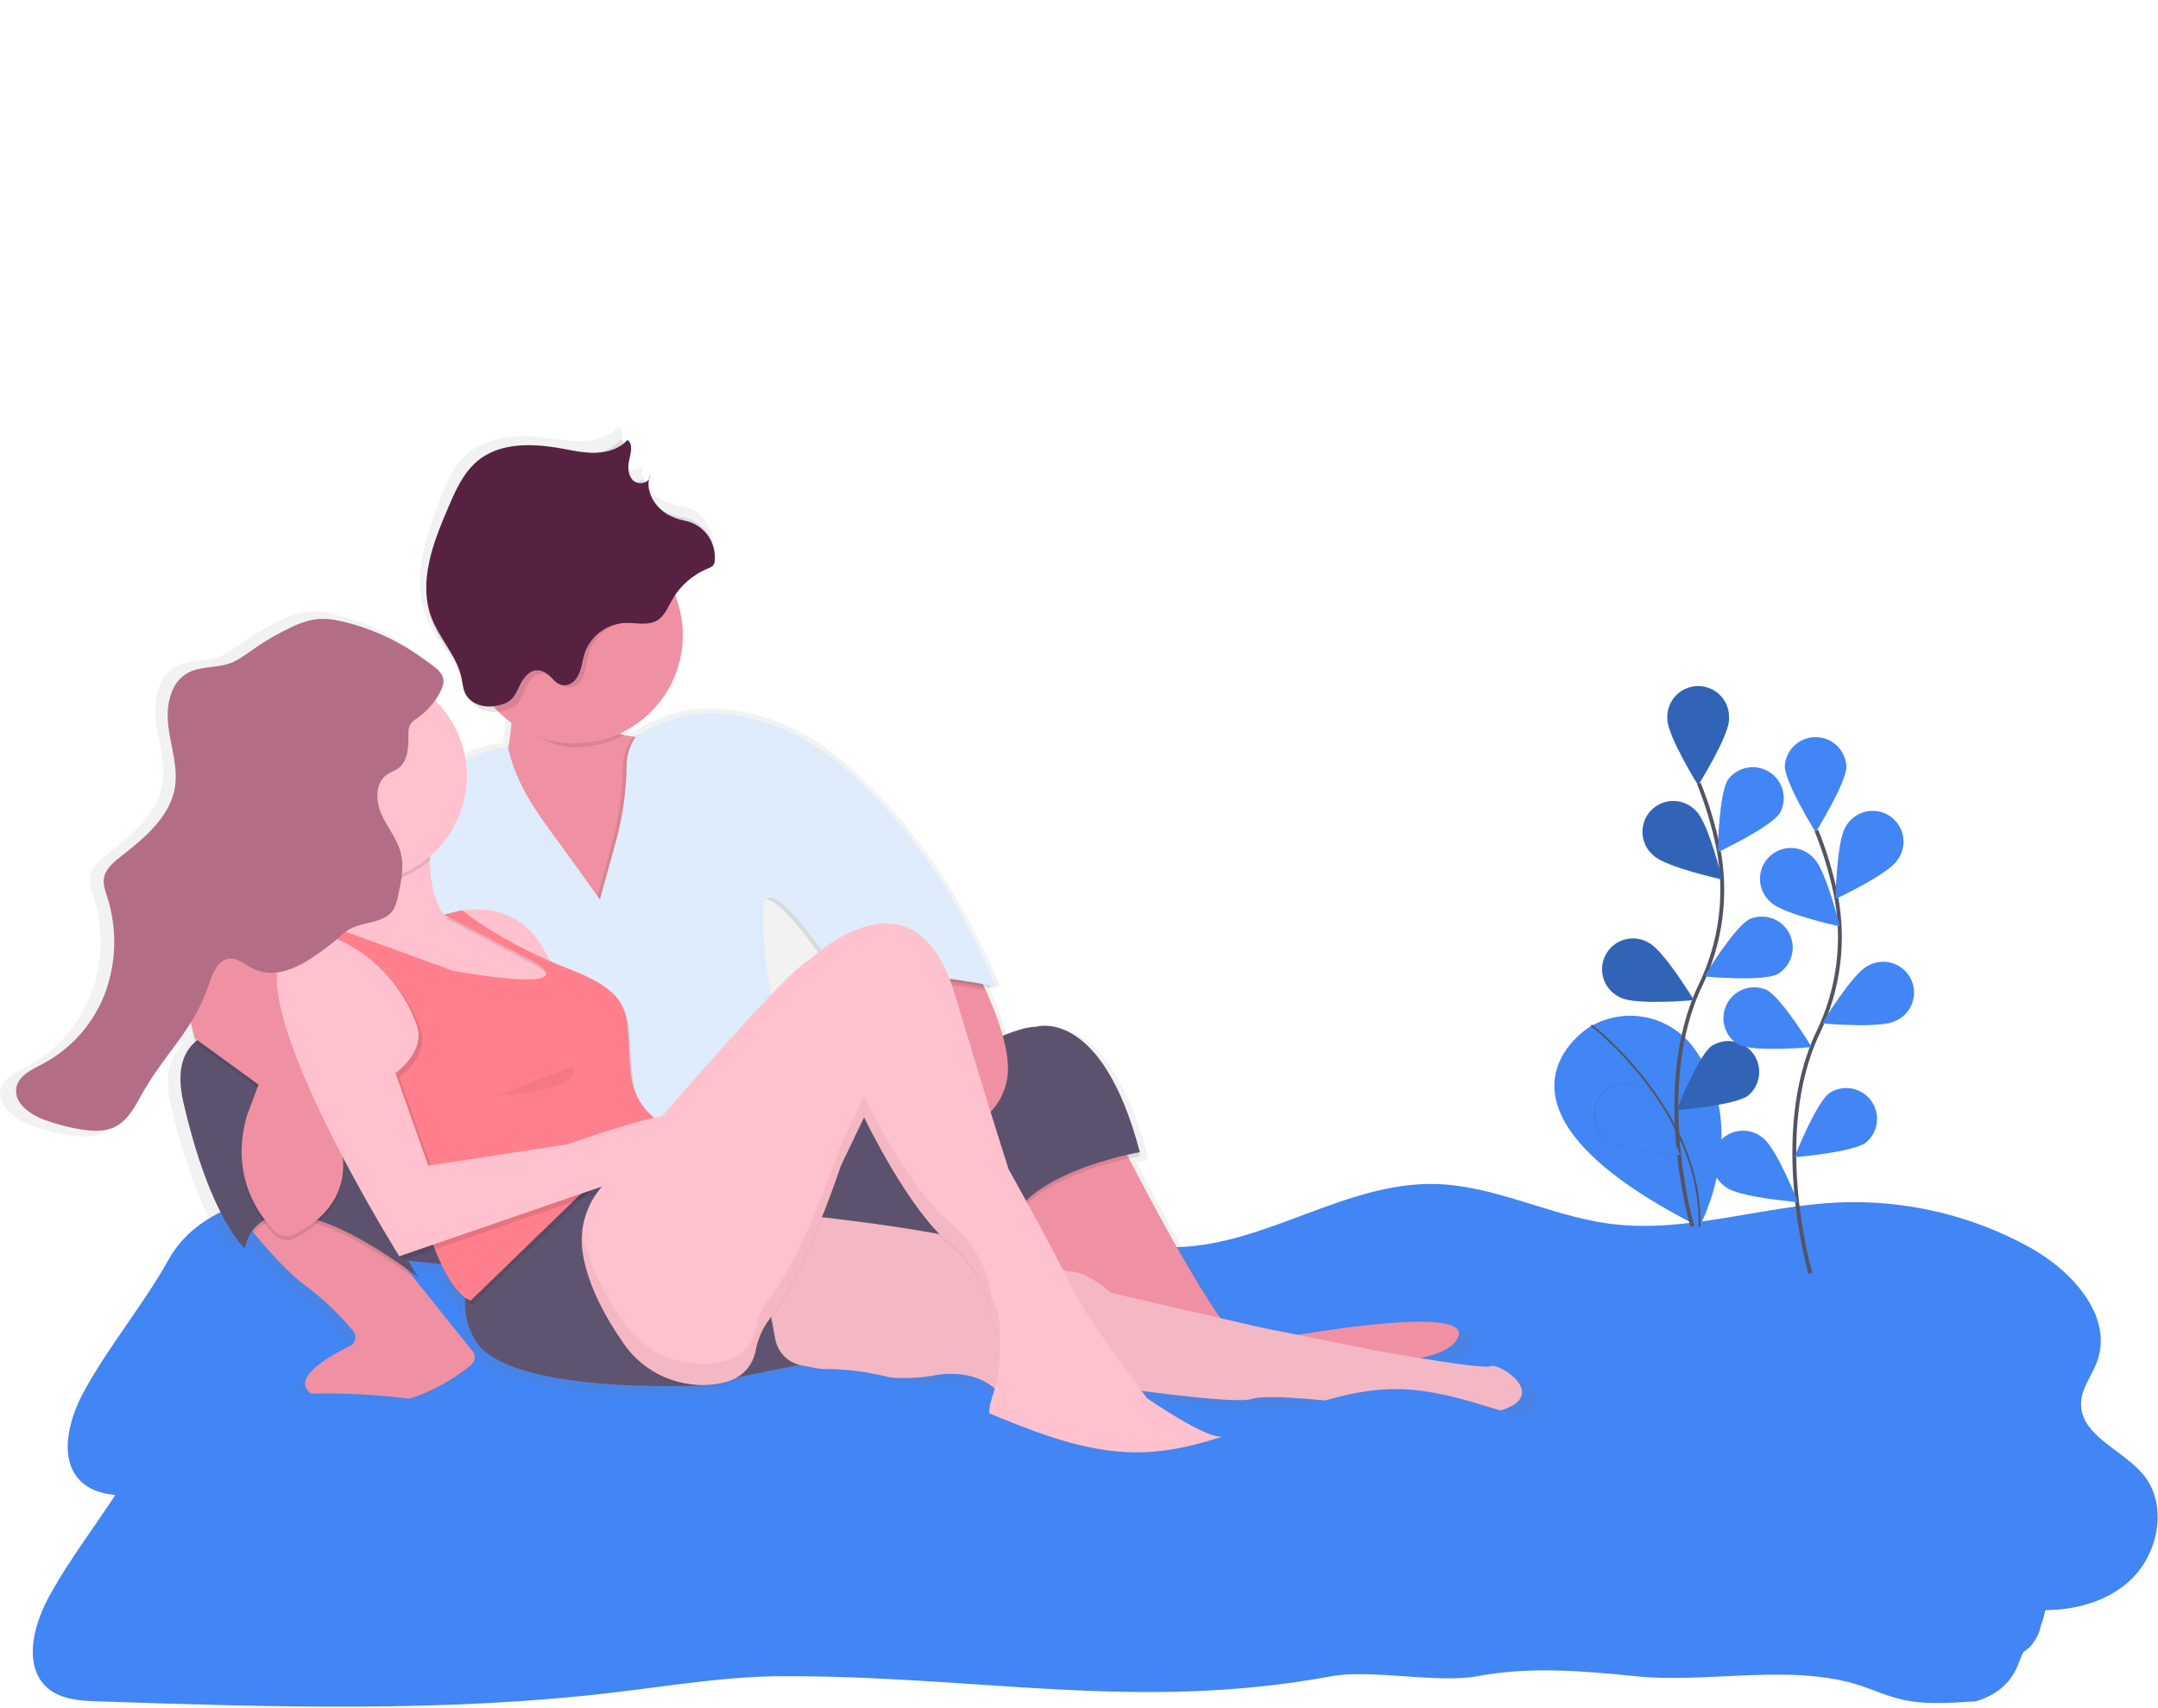 <svg width="1119" height="886" viewBox="0 0 1119 886" fill="none" xmlns="http://www.w3.org/2000/svg">
<g id="h_manwoman">
<g clip-path="url(#clip0)">
<path id="Vector" d="M161.25 617.31C200.065 614.222 239.12 617.986 276.63 628.43C291.09 632.43 305.63 637.53 320.63 637.1C339.04 636.57 356.05 627.87 373.02 620.71C399.78 609.41 428.74 601.48 457.67 604.11C510.91 608.94 557.75 648.59 611.18 646.76C656.97 645.2 698.07 613.09 743.87 614.04C774.95 614.68 803.76 630.56 834.58 634.63C874.14 639.85 913.58 625.37 953.39 623.63C987.935 622.142 1022.22 630.189 1052.5 646.89C1074.4 659.02 1096.02 682.68 1087.4 706.18C1084.77 713.35 1079.45 719.73 1079.12 727.36C1078.38 744.36 1100.29 751.56 1111.22 764.58C1124.67 780.58 1119.22 806.95 1103.41 820.64C1087.6 834.33 1064.74 837.17 1044.1 833.74C1023.46 830.31 1004.21 821.44 984.67 813.98C947.512 799.798 908.654 790.553 869.09 786.48C841.73 783.67 813.91 783.36 786.89 788.48C766.66 792.3 747.09 799.11 726.89 802.85C625.83 821.52 525.95 762.52 423.22 762.92C394.35 763.04 365.75 767.86 337.08 771.28C248.21 781.87 158.35 778.92 68.89 775.96C59.84 775.66 50.05 775.09 43.09 769.29C30.09 758.43 35.09 737.38 43.09 722.46C56.21 698.13 74.09 677.16 87.47 653.17C101.99 627.29 133.49 619.52 161.25 617.31Z" fill="#4285F4"/>
<g id="Group" opacity="0.05">
<path id="Vector_2" opacity="0.05" d="M332.82 242.24C333.181 241.638 333.352 240.941 333.31 240.24C333.093 240.892 332.929 241.561 332.82 242.24V242.24Z" fill="url(#paint0_linear)"/>
</g>
<g id="Group_2" opacity="0.05">
<path id="Vector_3" opacity="0.05" d="M332.82 241.22C333.181 240.618 333.352 239.921 333.31 239.22C333.093 239.872 332.929 240.541 332.82 241.22V241.22Z" fill="url(#paint1_linear)"/>
</g>
<path id="Vector_4" d="M781.05 713.05C778.74 714.21 759.74 711.44 743.68 708.81C752.33 706.81 758.68 704.21 761.68 700.81C778.93 680.97 702.92 692.46 678.89 696.51L659.55 692.64L637.89 687.64C622.95 666.64 600.3 624.06 589.34 602.95C592.98 602.13 595.2 601.74 595.2 601.74C595.03 601.08 594.85 600.44 594.67 599.79L595.2 599.69C574.77 522.07 540.05 533.3 540.05 533.3C535.9 533.3 529.8 535.09 522.58 538.03C520.209 529.789 517.199 521.744 513.58 513.97L512.74 512.15C515.17 512.6 516.59 512.88 516.59 512.88C516.59 512.88 516.39 512.34 516 511.35L516.36 511.42L517.21 511.58H517.39L517.74 511.65L518.63 511.82C518.63 511.82 490.63 435.72 430.98 389.94C415.191 377.667 396.301 370.026 376.42 367.87C375.36 367.76 374.34 367.68 373.33 367.61L372.42 367.52C371.65 367.52 370.89 367.44 370.14 367.42H368.54C355.01 367.22 345.14 370.57 333.74 376.42C331.66 377.42 329.54 378.55 327.34 379.74C325.635 379.534 323.942 379.234 322.27 378.84C321.357 378.62 320.463 378.37 319.59 378.09C333.089 371.961 343.682 360.831 349.137 347.046C354.591 333.261 354.481 317.896 348.83 304.19C352.874 297.049 359.068 291.366 366.53 287.95C367.466 287.633 368.303 287.078 368.96 286.34C369.49 285.415 369.73 284.353 369.65 283.29V283.2C369.65 283 369.65 282.81 369.65 282.62C369.65 282.43 369.65 282.38 369.65 282.27V282.18C369.72 277.391 368.044 272.74 364.933 269.097C361.822 265.455 357.491 263.07 352.75 262.39C349.925 261.978 347.169 261.18 344.56 260.02C338.23 257.15 333.05 250.72 332.71 244.02C332.722 243.424 332.776 242.829 332.87 242.24L332.72 242.47C332.72 242.05 332.81 241.64 332.87 241.22C331.45 243.64 327.27 244.52 324.8 242.63C322.59 240.94 321.69 238.16 321.6 235.32C321.628 234.555 321.709 233.794 321.84 233.04C322.309 230.938 322.567 228.794 322.61 226.64C322.71 224.36 322.28 222.29 320.44 221.09C316.54 225.89 310.22 228.18 304.05 228.67C297.88 229.16 291.71 228.07 285.58 227.26C270.44 225.26 253.42 225.5 242 235.65C234.57 242.25 230.83 251.95 227.35 261.26C222.43 274.41 217.53 288.68 217.68 302.39C217.542 308.799 218.759 315.164 221.25 321.07C226.03 332.07 235.73 340.77 238.69 352.41C239.37 355.09 239.69 357.92 241.02 360.35C243.71 365.27 250.02 367.24 255.57 366.48C257.689 368.588 259.969 370.527 262.39 372.28C262.34 372.93 262.28 373.57 262.22 374.21C261.84 378.21 261.3 382.21 260.56 386.01C260.11 385.36 259.48 385.72 257.64 385.72H257H256.84L256.1 385.81L255.29 385.95H255.12L254.18 386.15L253.18 386.4H253.04L251.89 386.71L250.64 387.07H250.58C247.02 388.14 242.68 389.7 238.11 391.46C236.306 380.137 231.07 369.641 223.11 361.39C224.703 359.201 225.997 356.81 226.96 354.28C228.5 350.12 226.91 347.28 224.23 344.81C222.14 342.52 218.98 340.64 216.18 338.56C203.672 329.288 189.457 322.576 174.35 318.81C169.46 317.6 164.41 316.7 159.41 317.25C154.66 317.77 150.14 319.57 145.81 321.59C138.945 324.794 132.374 328.592 126.17 332.94C122 335.86 117.91 339.08 113.09 340.75C105.87 343.25 97.52 342.09 90.86 345.85C81.54 351.12 79.45 363.75 80.86 374.37C82.27 384.99 86 395.57 84.33 406.15C81.82 421.98 68.1 433.22 55.48 443.15C51.48 446.26 47.25 449.92 46.64 454.93C46.26 458.06 47.41 461.15 48.37 464.16C53.661 480.677 53.327 498.483 47.42 514.79C41.46 531.08 29.713 544.606 14.42 552.79C8.62 555.79 1.59 558.91 0.23 565.31C-0.68 569.62 1.35 573.41 4.61 576.45C7.841 579.67 11.754 582.124 16.06 583.63C22.413 585.977 28.981 587.692 35.67 588.75C41.55 589.68 47.85 590.04 53.22 587.46C59.47 584.46 63.28 578.09 66.58 571.99C75.02 556.41 84.72 546.05 92.74 533.5C93.8 538.08 94.65 541.27 94.74 541.45C88.09 547.45 84.98 557.29 88.62 573.14C102.92 635.44 121.3 650.76 121.3 650.76C121.811 647.392 123.11 644.192 125.09 641.42L125.9 642.42C134.62 653.01 144.64 664.04 152.97 670.17C162.492 677.19 171.102 685.369 178.6 694.52C179.083 695.12 179.425 695.82 179.6 696.57C179.775 697.321 179.779 698.1 179.611 698.852C179.443 699.604 179.107 700.308 178.629 700.911C178.151 701.515 177.543 702.004 176.85 702.34C163.76 708.72 135.11 725.1 169.26 732.42C203.41 739.74 231.26 720.42 241.05 712.29C242.093 711.434 242.756 710.201 242.897 708.859C243.037 707.517 242.643 706.174 241.8 705.12L210.7 666.25L206.87 661.52C208.93 662.98 211.02 664.52 213.18 666.09L207.63 657.22L225.2 659.05C225.71 660.12 226.2 661.17 226.74 662.17C230.24 669.36 233.95 674.98 237.82 678.1C237.471 685.327 239.206 692.502 242.82 698.77C256.82 724.19 334.04 724.03 355.66 723.48C357.673 723.799 359.703 723.996 361.74 724.07C365.114 724.185 368.49 723.964 371.82 723.41L372.52 723.29C376.728 722.675 380.722 721.037 384.15 718.52L414.88 712.37L415.57 712.54C432.91 716.11 465.91 721.83 484.86 718.19C503.02 714.7 513.53 720.76 518.37 724.94C517.849 726.807 517.231 728.646 516.52 730.45H516.79C515.58 733.12 511.11 746.04 529.29 760.58C541.17 770.08 622.08 772.58 649.81 766.71C669.81 762.49 641.4 750.37 637.55 750.37C628.84 750.37 601.8 732.04 598.99 730.12C598.53 729.52 597.47 728.12 595.99 726.12C614.79 728.63 647.89 732.6 654.4 730.43C663.59 727.37 704.4 732.43 704.4 732.43C704.4 732.43 759.55 744.69 786.11 736.52C812.67 728.35 785.13 711.01 781.05 713.05Z" fill="url(#paint2_linear)"/>
<g id="Group_3" opacity="0.05">
<path id="Vector_5" opacity="0.05" d="M420.52 497.52C417.3 498.9 409.64 506.11 399.71 516.47C396.55 495.69 394.51 476.95 395.83 469.15C395.942 467.986 396.345 466.869 397 465.9C403 465.49 415.08 480.4 424.75 493.9C422.07 496.05 420.52 497.52 420.52 497.52Z" fill="url(#paint3_linear)"/>
</g>
<path id="Vector_6" d="M579.06 588.52C579.06 588.52 631.06 691.52 644.06 695.52C657.06 699.52 666.06 693.52 666.06 693.52C666.06 693.52 774.06 673.52 754.06 696.52C734.06 719.52 559.06 705.52 559.06 705.52L515.06 606.52L579.06 588.52Z" fill="#EF91A3"/>
<path id="Vector_7" opacity="0.1" d="M430.06 590.52C430.06 590.52 514.06 534.52 537.06 534.52C537.06 534.52 571.06 523.52 591.06 599.52C591.06 599.52 522.06 611.52 523.06 644.52L510.06 616.52L454.06 678.52L386.06 632.52L430.06 590.52Z" fill="black"/>
<path id="Vector_8" d="M430.06 588.52C430.06 588.52 514.06 532.52 537.06 532.52C537.06 532.52 571.06 521.52 591.06 597.52C591.06 597.52 522.06 609.52 523.06 642.52L510.06 614.52L454.06 676.52L386.06 630.52L430.06 588.52Z" fill="#5D526E"/>
<path id="Vector_9" d="M522.06 560.52C517.06 584.52 491.06 588.52 491.06 588.52L454.06 565.52C454.06 565.52 448.84 531.07 444.43 510.07C442.74 502 441.17 495.91 440.06 494.52C436.06 489.52 499.06 490.52 499.06 490.52C503.481 497.993 507.507 505.694 511.12 513.59C517.98 528.58 524.73 547.68 522.06 560.52Z" fill="#EF91A3"/>
<path id="Vector_10" d="M362.06 379.52L341.06 479.52L290.06 466.52C290.06 466.52 243.06 429.52 257.06 406.52C261.64 399 263.97 388.06 265.06 376.75C267.25 353.44 264.06 328.52 264.06 328.52C264.06 328.52 320.06 313.52 309.06 354.52C304.54 371.36 312.67 378.58 323.82 381.25C339.83 385.06 362.06 379.52 362.06 379.52Z" fill="#EF91A3"/>
<path id="Vector_11" opacity="0.1" d="M323.82 381.23C315.865 385.371 307.028 387.529 298.06 387.52C285.71 387.52 273.82 379.79 264.56 373.02C265.842 358.206 265.675 343.302 264.06 328.52C264.06 328.52 320.06 313.52 309.06 354.52C304.54 371.34 312.67 378.52 323.82 381.23Z" fill="black"/>
<path id="Vector_12" d="M298.06 385.5C328.988 385.5 354.06 360.428 354.06 329.5C354.06 298.572 328.988 273.5 298.06 273.5C267.132 273.5 242.06 298.572 242.06 329.5C242.06 360.428 267.132 385.5 298.06 385.5Z" fill="#EF91A3"/>
<path id="Vector_13" opacity="0.1" d="M293.87 446.32L309.06 467.52L317.7 436.19C321.037 423.658 322.798 410.758 322.94 397.79C323.013 392.291 324.803 386.952 328.06 382.52C343.64 374.02 355.21 369.52 374.85 371.52C394.307 373.643 412.792 381.131 428.24 393.15C486.61 438 514.06 512.52 514.06 512.52C514.06 512.52 434.06 496.52 438.06 514.52C438.06 514.52 403.06 458.52 395.06 467.52C387.06 476.52 412.06 595.52 412.06 595.52L248.06 607.52L205.06 493.52L207.06 408.52C207.06 408.52 249.56 389.02 258.56 389.02C261.71 389.02 261.23 387.92 262.56 393.02C267.69 412.64 282.05 429.82 293.87 446.32Z" fill="black"/>
<path id="Vector_14" opacity="0.1" d="M511.12 513.57C497.21 511.06 457.81 504.65 444.43 510.05C442.74 501.98 441.17 495.89 440.06 494.5C436.06 489.5 499.06 490.5 499.06 490.5C503.481 497.973 507.507 505.674 511.12 513.57V513.57Z" fill="black"/>
<path id="Vector_15" d="M295.87 445.32L311.06 466.52L319.7 435.19C323.037 422.658 324.798 409.758 324.94 396.79C325.013 391.291 326.803 385.952 330.06 381.52C345.64 373.02 357.21 368.52 376.85 370.52C396.307 372.643 414.792 380.131 430.24 392.15C488.61 437 516.06 511.52 516.06 511.52C516.06 511.52 436.06 495.52 440.06 513.52C440.06 513.52 405.06 457.52 397.06 466.52C389.06 475.52 414.06 594.52 414.06 594.52L250.06 606.52L207.06 492.52L209.06 407.52C209.06 407.52 251.56 388.02 260.56 388.02C263.71 388.02 263.23 386.92 264.56 392.02C269.69 411.64 284.05 428.82 295.87 445.32Z" fill="#DFECFB"/>
<path id="Vector_16" opacity="0.1" d="M259.18 369.07C253.56 370.07 247.02 368.18 244.28 363.17C242.98 360.79 242.66 358.02 241.99 355.4C239.09 344.01 229.59 335.5 224.91 324.72C217.03 306.55 223.91 285.72 230.91 267.16C234.32 258.05 237.98 248.55 245.25 242.09C256.43 232.15 273.09 231.92 287.92 233.87C293.92 234.66 299.92 235.73 306.01 235.25C312.1 234.77 318.24 232.53 322.01 227.83C325.23 229.92 324.01 234.75 323.38 238.53C322.75 242.31 323.27 246.63 326.28 248.93C329.29 251.23 334.91 249.33 334.66 245.56C331.95 253.56 337.93 262.42 345.66 265.92C348.208 267.054 350.9 267.835 353.66 268.24C358.3 268.908 362.538 271.242 365.582 274.807C368.625 278.372 370.267 282.923 370.2 287.61V287.7C370.283 288.745 370.049 289.79 369.53 290.7C368.887 291.424 368.067 291.968 367.15 292.28C359.393 295.841 353.055 301.901 349.15 309.49C347.08 313.54 345.52 318.23 341.7 320.7C337 323.7 330.86 322.22 325.28 322.7C320.665 323.14 316.286 324.948 312.704 327.891C309.121 330.833 306.498 334.778 305.17 339.22C303.87 343.85 304.05 348.9 301.17 353.01C300.555 353.94 299.749 354.728 298.806 355.323C297.863 355.918 296.804 356.305 295.7 356.46C291.36 356.93 289.37 353.04 286.26 351.03C278.95 346.31 274.26 352.54 271.97 358.42C269.42 364.79 267.6 367.52 259.18 369.07Z" fill="black"/>
<path id="Vector_17" d="M255.87 366.249C250.208 366.98 243.766 364.781 241.267 359.647C240.082 357.208 239.894 354.426 239.349 351.777C236.994 340.262 227.909 331.31 223.747 320.319C216.74 301.795 224.603 281.316 232.477 263.11C236.317 254.172 240.424 244.857 247.993 238.75C259.633 229.353 276.285 229.915 291.006 232.568C296.962 233.643 302.904 234.997 309.01 234.807C315.116 234.617 321.355 232.671 325.345 228.156C328.461 230.397 327.013 235.163 326.204 238.909C325.395 242.655 325.709 246.995 328.606 249.435C331.504 251.876 337.208 250.245 337.137 246.467C334.05 254.329 339.602 263.464 347.157 267.327C349.648 268.582 352.3 269.489 355.037 270.025C359.64 270.913 363.762 273.446 366.633 277.152C369.504 280.857 370.927 285.481 370.637 290.16L370.633 290.25C370.666 291.297 370.383 292.33 369.821 293.214C369.144 293.907 368.299 294.412 367.369 294.679C359.452 297.868 352.833 303.619 348.571 311.014C346.311 314.961 344.529 319.572 340.596 321.857C335.759 324.63 329.696 322.86 324.1 323.074C319.469 323.295 315.009 324.892 311.291 327.661C307.572 330.43 304.765 334.246 303.227 338.619C301.708 343.182 301.648 348.235 298.576 352.203C297.917 353.103 297.074 353.852 296.104 354.401C295.134 354.95 294.058 355.287 292.948 355.389C288.59 355.653 286.788 351.672 283.777 349.517C276.699 344.454 271.719 350.454 269.152 356.219C266.302 362.46 264.354 365.101 255.87 366.249Z" fill="#572142"/>
<g id="Group_4" opacity="0.05">
<path id="Vector_18" opacity="0.05" d="M418.24 391.17C472.24 432.63 499.76 499.48 503.59 509.28C511.04 510.5 516.06 511.5 516.06 511.5C516.06 511.5 488.61 436.99 430.24 392.16C414.793 380.138 396.308 372.646 376.85 370.52C374.13 370.24 371.57 370.1 369.12 370.06C387.026 372.791 403.936 380.058 418.24 391.17V391.17Z" fill="black"/>
<path id="Vector_19" opacity="0.05" d="M252.56 391C257.69 410.64 272.04 427.82 283.87 444.32L299.06 465.52L302.2 454.16L295.88 445.34C284.05 428.84 269.7 411.66 264.57 392.02C263.24 386.92 263.72 388.02 260.57 388.02C257.735 388.282 254.946 388.907 252.27 389.88L252.56 391Z" fill="black"/>
<path id="Vector_20" opacity="0.05" d="M434.74 505.3C437.99 510.18 440.06 513.5 440.06 513.5C438.31 505.65 452.56 504.27 469.17 505.2C456.14 503.82 442.61 503.23 434.74 505.3Z" fill="black"/>
<path id="Vector_21" opacity="0.05" d="M395.89 469.73C391.16 465.28 387.17 463.13 385.06 465.51C377.06 474.51 402.06 593.51 402.06 593.51L249.42 604.68L250.11 606.51L414.11 594.51C414.11 594.51 392.3 490.89 395.89 469.73Z" fill="black"/>
</g>
<path id="Vector_22" d="M244.35 707.79C234.78 715.71 207.61 734.69 174.06 727.5C140.51 720.31 168.67 704.3 181.49 698.05C182.171 697.722 182.768 697.245 183.237 696.653C183.707 696.062 184.036 695.371 184.201 694.634C184.365 693.897 184.361 693.132 184.188 692.397C184.014 691.662 183.677 690.976 183.2 690.39C175.847 681.418 167.401 673.399 158.06 666.52C149.91 660.52 140.06 649.72 131.56 639.35C127.07 633.92 122.95 628.62 119.56 624.17C118.914 623.337 118.548 622.321 118.514 621.267C118.48 620.213 118.78 619.175 119.371 618.302C119.963 617.429 120.815 616.766 121.806 616.406C122.797 616.046 123.877 616.009 124.89 616.3L190.45 634.1C191.477 634.379 192.387 634.978 193.05 635.81L214.6 662.74L245.05 700.8C245.876 701.823 246.265 703.13 246.134 704.439C246.003 705.747 245.362 706.951 244.35 707.79Z" fill="#EF91A3"/>
<path id="Vector_23" opacity="0.1" d="M214.63 662.71C159.92 622.81 139.27 629.94 131.56 639.32C127.07 633.89 122.95 628.59 119.56 624.14C118.914 623.307 118.548 622.291 118.514 621.237C118.48 620.183 118.78 619.145 119.371 618.272C119.963 617.399 120.815 616.736 121.806 616.376C122.797 616.016 123.877 615.979 124.89 616.27L190.45 634.07C191.477 634.349 192.387 634.948 193.05 635.78L214.63 662.71Z" fill="black"/>
<path id="Vector_24" d="M169.06 539.52C169.06 539.52 81.06 510.52 95.06 571.52C109.06 632.52 127.06 647.52 127.06 647.52C127.06 647.52 132.06 599.52 217.06 662.52L187.06 614.52L222.06 570.52L169.06 539.52Z" fill="#5D526E"/>
<path id="Vector_25" opacity="0.1" d="M148.06 484.52C148.06 484.52 140.06 526.52 169.06 577.52C192.06 617.95 164.76 636.38 152.47 642.29C150.858 643.064 149.047 643.321 147.284 643.026C145.52 642.73 143.891 641.897 142.62 640.64C134.52 632.64 118.99 612.3 128.06 580.52L134.06 564.52L101.06 540.52C101.06 540.52 92.13 507.41 96.06 499.96C99.99 492.51 132.06 472.52 132.06 472.52L148.06 484.52Z" fill="black"/>
<path id="Vector_26" d="M148.06 482.52C148.06 482.52 140.06 524.52 169.06 575.52C192.06 615.95 164.76 634.38 152.47 640.29C150.858 641.064 149.047 641.321 147.284 641.026C145.52 640.73 143.891 639.897 142.62 638.64C134.52 630.64 118.99 610.3 128.06 578.52L134.06 562.52L101.06 538.52C101.06 538.52 92.13 505.41 96.06 497.96C99.99 490.51 132.06 470.52 132.06 470.52L148.06 482.52Z" fill="#EF91A3"/>
<path id="Vector_27" d="M221.06 402.52C221.06 402.52 149.06 443.52 119.06 470.52C89.06 497.52 95.06 506.52 95.06 506.52C95.06 506.52 124.06 452.52 149.06 499.52C149.06 499.52 219.06 448.52 238.06 470.52C257.06 492.52 221.06 402.52 221.06 402.52Z" fill="#DFECFB"/>
<path id="Vector_28" d="M194.06 638.5L254.06 626.5L247.06 657.5L203.58 652.97L194.06 638.5Z" fill="#5D526E"/>
<path id="Vector_29" d="M298.06 506.52L296.06 528.52L224.06 516.52L202.06 502.52L169.06 490.52C172.952 479.795 173.561 468.153 170.81 457.08C169.563 452.304 167.626 447.736 165.06 443.52C151.06 420.52 224.06 430.52 224.06 430.52C223.268 435.705 222.9 440.945 222.96 446.19C223.11 462.9 227.84 486.45 254.06 482.52L276.06 495.52L298.06 506.52Z" fill="#FFC1CD"/>
<path id="Vector_30" d="M227.06 475.52C227.06 475.52 264.06 459.52 282.06 492.52C300.06 525.52 308.06 523.52 308.06 523.52L272.06 500.52L227.06 475.52Z" fill="#FFC1CD"/>
<path id="Vector_31" d="M258.06 642.52C258.06 642.52 230.06 665.52 246.06 694.52C262.06 723.52 362.06 718.52 362.06 718.52C362.06 718.52 298.58 694.67 314.32 614.59C314.32 614.58 269.06 627.52 258.06 642.52Z" fill="#5F5470"/>
<path id="Vector_32" d="M391.06 676.52L381.06 714.52L416.06 707.52C416.06 707.52 401.06 675.52 403.06 666.52C405.06 657.52 391.06 676.52 391.06 676.52Z" fill="#5F5470"/>
<path id="Vector_33" d="M419.06 630.52C419.06 630.52 510.06 639.52 535.06 653.52L554.06 659.52C554.06 659.52 561.06 657.52 576.06 670.52L654.06 688.52L714.06 700.52C714.06 700.52 769.06 710.52 773.06 708.52C777.06 706.52 804.06 723.52 778.06 731.52C752.06 739.52 698.06 727.52 698.06 727.52C698.06 727.52 658.06 722.52 649.06 725.52C640.06 728.52 579.06 719.52 579.06 719.52L519.06 723.52C519.06 723.52 509.06 708.52 483.06 713.52C464.51 717.09 432.2 711.52 415.22 707.99C411.929 707.313 408.915 705.67 406.563 703.27C404.212 700.871 402.63 697.824 402.02 694.52L396.02 662.52L419.06 630.52Z" fill="#FFC1CD"/>
<path id="Vector_34" opacity="0.05" d="M419.06 630.52C419.06 630.52 510.06 639.52 535.06 653.52L554.06 659.52C554.06 659.52 561.06 657.52 576.06 670.52L654.06 688.52L714.06 700.52C714.06 700.52 769.06 710.52 773.06 708.52C777.06 706.52 804.06 723.52 778.06 731.52C752.06 739.52 698.06 727.52 698.06 727.52C698.06 727.52 658.06 722.52 649.06 725.52C640.06 728.52 579.06 719.52 579.06 719.52L519.06 723.52C519.06 723.52 509.06 708.52 483.06 713.52C464.51 717.09 432.2 711.52 415.22 707.99C411.929 707.313 408.915 705.67 406.563 703.27C404.212 700.871 402.63 697.824 402.02 694.52L396.02 662.52L419.06 630.52Z" fill="black"/>
<path id="Vector_35" opacity="0.1" d="M222.96 446.17C215.897 452.246 207.409 456.432 198.289 458.337C189.168 460.241 179.714 459.802 170.81 457.06C169.561 452.291 167.624 447.73 165.06 443.52C151.06 420.52 224.06 430.52 224.06 430.52C223.269 435.698 222.902 440.932 222.96 446.17Z" fill="black"/>
<path id="Vector_36" d="M187.06 457.5C217.436 457.5 242.06 432.876 242.06 402.5C242.06 372.124 217.436 347.5 187.06 347.5C156.684 347.5 132.06 372.124 132.06 402.5C132.06 432.876 156.684 457.5 187.06 457.5Z" fill="#FFC1CD"/>
<path id="Vector_37" opacity="0.1" d="M164.06 483.52C164.06 483.52 206.06 506.52 208.06 521.52C210.06 536.52 202.06 554.52 202.06 554.52C202.06 554.52 221.06 668.52 245.06 676.52L309.06 614.52L363.06 590.52C363.06 590.52 331.06 588.52 328.06 558.52C325.06 528.52 332.06 518.52 296.06 504.52C260.06 490.52 240.56 474.02 240.56 474.02L231.26 476.37L279.06 501.52C279.06 501.52 306.06 517.52 236.06 505.52L170.06 481.52L164.06 483.52Z" fill="black"/>
<path id="Vector_38" d="M163.06 481.52C163.06 481.52 205.06 504.52 207.06 519.52C209.06 534.52 201.06 552.52 201.06 552.52C201.06 552.52 220.06 666.52 244.06 674.52L308.06 612.52L362.06 588.52C362.06 588.52 330.06 586.52 327.06 556.52C324.06 526.52 331.06 516.52 295.06 502.52C259.06 488.52 239.56 472.02 239.56 472.02L230.26 474.37L278.06 499.52C278.06 499.52 305.06 515.52 235.06 503.52L169.06 479.52L163.06 481.52Z" fill="#FF808C"/>
<path id="Vector_39" opacity="0.1" d="M178.06 489.52C178.06 489.52 137.06 474.52 147.06 522.52C157.06 570.52 209.06 653.52 209.06 653.52L331.06 611.52C331.06 611.52 369.06 582.52 359.06 579.52C349.06 576.52 296.06 595.52 296.06 595.52L224.06 606.52L207.06 558.52C207.06 558.52 223.06 547.52 218.06 533.52L217.91 533.1C211.117 514.463 197.424 499.148 179.66 490.32L178.06 489.52Z" fill="black"/>
<path id="Vector_40" d="M176.06 487.52C176.06 487.52 135.06 472.52 145.06 520.52C155.06 568.52 207.06 651.52 207.06 651.52L329.06 609.52C329.06 609.52 367.06 580.52 357.06 577.52C347.06 574.52 294.06 593.52 294.06 593.52L222.06 604.52L205.06 556.52C205.06 556.52 221.06 545.52 216.06 531.52L215.91 531.1C209.117 512.463 195.424 497.148 177.66 488.32L176.06 487.52Z" fill="#FFC1CD"/>
<path id="h_womanHair" d="M178.88 322.63C174.1 321.45 169.15 320.56 164.25 321.1C159.611 321.78 155.115 323.216 150.94 325.35C144.219 328.486 137.784 332.204 131.71 336.46C127.62 339.32 123.62 342.46 118.91 344.11C111.84 346.56 103.66 345.42 97.15 349.11C88.02 354.27 85.98 366.64 87.33 377.04C88.68 387.44 92.33 397.8 90.73 408.16C88.28 423.66 74.83 434.67 62.49 444.35C58.6 447.35 54.43 450.98 53.83 455.88C53.46 458.95 54.58 461.97 55.52 464.88C60.729 481.003 60.458 498.397 54.75 514.35C48.914 530.311 37.405 543.564 22.42 551.58C16.74 554.58 9.86 557.58 8.53 563.84C6.84 571.84 15.41 577.95 23.03 580.77C29.25 583.063 35.681 584.738 42.23 585.77C47.99 586.68 54.15 587.04 59.41 584.51C65.53 581.57 69.26 575.33 72.49 569.37C85.08 546.13 100.49 534.74 108.68 509.6C110.44 504.18 113.24 497.73 118.91 497.18C122.46 496.84 125.67 499.07 128.68 500.97C143.23 510.14 158.52 499.86 172.06 489.27C175.19 486.82 177.88 483.74 181.36 481.83C188.77 477.76 199.57 478.93 204.01 471.73C205.043 469.835 205.762 467.785 206.14 465.66C207.96 457.84 209.78 449.66 207.68 441.88C205.73 434.71 200.68 428.88 197.68 422.03C194.68 415.18 194.52 405.94 200.63 401.72C202.46 400.45 204.63 399.8 206.47 398.49C211.72 394.68 211.84 387.07 211.81 380.58C211.676 378.974 211.952 377.361 212.61 375.89C213.571 374.492 214.836 373.33 216.31 372.49C221.84 368.59 227 362.76 229.38 356.34C232.03 349.19 225.24 345.96 219.82 341.94C207.576 332.873 193.664 326.311 178.88 322.63V322.63Z" fill="#B46D86"/>
<path id="Vector_41" d="M644.56 761C617.41 766.73 538.19 764.3 526.56 755C508.76 740.76 513.14 728.11 514.32 725.5H514.06C514.06 725.5 524.06 701.5 514.06 683.5C514.06 683.5 513.06 661.5 492.06 644.5C471.06 627.5 448.06 579.5 448.06 579.5L436.06 604.5C436.06 604.5 418.06 659.39 399.31 683.76C395.567 688.595 393.018 694.244 391.87 700.25C390.63 706.86 386.35 715.19 373.06 717.5L372.37 717.62C363.069 719.17 353.519 718.035 344.84 714.349C336.161 710.663 328.713 704.579 323.37 696.81C314.37 683.92 304.28 666.04 301.99 648.61C301.243 642.75 301.73 636.799 303.42 631.138C305.109 625.477 307.964 620.232 311.8 615.74L311.91 615.61C333.42 590.16 408.1 502.62 420.06 497.52C420.06 497.52 474.06 445.52 495.06 515.52C516.06 585.52 523.06 606.52 523.06 606.52C523.06 606.52 548.17 651.37 555.06 666.52C562.18 682.18 591.8 721.24 594.81 725.19C597.56 727.07 624.03 745.02 632.56 745.02C636.33 745 664.12 756.87 644.56 761Z" fill="#FFC1CD"/>
<path id="Vector_42" opacity="0.05" d="M518.15 697.59C519 689.82 518.54 680.59 514.06 672.5C514.06 672.5 513.06 650.5 492.06 633.5C471.06 616.5 448.06 568.5 448.06 568.5L436.06 593.5C436.06 593.5 418.06 648.39 399.31 672.76C395.567 677.595 393.018 683.244 391.87 689.25C390.63 695.86 386.35 704.19 373.06 706.5L372.37 706.62C363.069 708.17 353.519 707.035 344.84 703.349C336.161 699.663 328.713 693.579 323.37 685.81C314.52 673.07 304.52 655.43 302.08 638.19C301.524 641.974 301.494 645.817 301.99 649.61C304.28 667.03 314.42 684.92 323.37 697.81C328.713 705.579 336.161 711.663 344.84 715.349C353.519 719.035 363.069 720.17 372.37 718.62L373.06 718.5C386.35 716.19 390.63 707.86 391.87 701.25C393.018 695.244 395.567 689.595 399.31 684.76C418.02 660.39 436.06 605.52 436.06 605.52L448.06 580.52C448.06 580.52 471.06 628.52 492.06 645.52C513.06 662.52 514.06 684.52 514.06 684.52C516.253 688.572 517.642 693.01 518.15 697.59V697.59Z" fill="black"/>
<path id="Vector_43" opacity="0.05" d="M257.56 568C257.56 568 300.56 567 297.56 553Z" fill="black"/>
<path id="Vector_44" d="M143.144 723.706C181.958 720.618 221.013 724.382 258.524 734.826C272.984 738.826 287.524 743.926 302.524 743.496C320.934 742.966 337.944 734.266 354.914 727.106C381.674 715.806 410.634 707.876 439.564 710.506C492.804 715.336 539.644 754.986 593.074 753.156C638.864 751.596 679.964 719.486 725.764 720.436C756.844 721.076 785.654 736.956 816.474 741.026C856.034 746.246 895.474 731.766 935.284 730.026C969.829 728.538 1004.12 736.585 1034.39 753.286C1056.29 765.416 1077.91 789.076 1069.29 812.576C1066.66 819.746 1061.34 826.126 1061.01 833.756C1059.5 839 1060.5 836.5 1058 844C1057 849.5 1052.5 855 1049.5 856.5C1046.5 859.5 1046.5 875.686 1024.5 882.356C993.5 884.5 987.5 882.747 969 875.686C931.842 861.504 887.564 873.389 848 869.316C820.64 866.506 793.02 864.196 766 869.316C745.77 873.136 710.7 865.576 690.5 869.316C589.44 887.986 507.844 868.916 405.114 869.316C376.244 869.436 347.644 874.256 318.974 877.676C230.104 888.266 140.244 885.316 50.784 882.356C41.734 882.056 31.944 881.486 24.984 875.686C11.984 864.826 16.984 843.776 24.984 828.856C38.104 804.526 55.984 783.556 69.364 759.566C83.884 733.686 115.384 725.916 143.144 723.706Z" fill="#4285F4"/>
<g id="s_LGrass">
<path id="Vector_45" d="M824.368 532.559C824.368 532.559 756.681 573.263 881.222 636.259C881.222 636.259 908.754 585.298 878.453 543.685C872.57 535.576 863.919 529.905 854.136 527.746C844.353 525.587 834.118 527.09 825.369 531.97L824.368 532.559Z" fill="#4285F4"/>
<path id="Vector_46" d="M825.13 531.7C825.13 531.7 882.947 576.061 881.222 636.259" stroke="#535461" stroke-miterlimit="10"/>
<path id="Vector_47" d="M877.513 635.994C877.513 635.994 856.424 563.964 881.689 511.09C892.417 488.958 895.677 463.944 890.979 439.803C888.661 428.361 885.299 417.156 880.936 406.328" stroke="#535461" stroke-width="2" stroke-miterlimit="10"/>
<path id="Vector_48" d="M896.593 372.89C896.581 381.71 880.545 407.258 880.545 407.258C880.545 407.258 864.581 381.665 864.593 372.845C864.452 370.66 864.76 368.468 865.5 366.407C866.24 364.345 867.395 362.457 868.894 360.86C870.393 359.263 872.203 357.991 874.214 357.122C876.225 356.254 878.392 355.807 880.583 355.81C882.773 355.813 884.939 356.266 886.947 357.14C888.955 358.015 890.763 359.292 892.257 360.893C893.751 362.494 894.901 364.385 895.635 366.449C896.369 368.513 896.671 370.705 896.523 372.89L896.593 372.89Z" fill="#4285F4"/>
<path id="Vector_49" d="M906.488 568.175C899.391 573.405 869.338 575.732 869.338 575.732C869.338 575.732 880.437 547.748 887.535 542.468C890.954 540.262 895.086 539.442 899.089 540.175C903.091 540.908 906.664 543.139 909.081 546.413C911.497 549.687 912.575 553.759 912.095 557.8C911.615 561.841 909.614 565.547 906.498 568.165L906.488 568.175Z" fill="#4285F4"/>
<path id="Vector_50" d="M857.294 443.575C863.605 449.724 893.066 456.136 893.066 456.136C893.066 456.136 885.887 426.855 879.576 420.706C878.112 419.077 876.329 417.765 874.337 416.852C872.346 415.94 870.188 415.446 867.997 415.402C865.807 415.357 863.631 415.763 861.604 416.594C859.577 417.425 857.742 418.663 856.213 420.233C854.684 421.802 853.494 423.668 852.716 425.716C851.938 427.764 851.589 429.95 851.69 432.138C851.791 434.327 852.341 436.471 853.305 438.438C854.269 440.406 855.627 442.154 857.294 443.575V443.575Z" fill="#4285F4"/>
<path id="Vector_51" d="M840.47 517.402C848.334 521.413 878.358 518.685 878.358 518.685C878.358 518.685 862.754 492.893 854.88 488.912C852.995 487.797 850.902 487.081 848.73 486.808C846.558 486.535 844.352 486.711 842.251 487.324C840.149 487.938 838.195 488.976 836.511 490.375C834.827 491.774 833.448 493.504 832.459 495.458C831.47 497.411 830.893 499.547 830.763 501.732C830.633 503.918 830.953 506.107 831.703 508.164C832.453 510.221 833.617 512.102 835.123 513.691C836.629 515.28 838.446 516.543 840.46 517.401L840.47 517.402Z" fill="#4285F4"/>
<path id="Vector_52" opacity="0.25" d="M896.593 372.89C896.581 381.71 880.545 407.258 880.545 407.258C880.545 407.258 864.581 381.665 864.593 372.845C864.452 370.66 864.76 368.468 865.5 366.407C866.24 364.345 867.395 362.457 868.894 360.86C870.393 359.263 872.203 357.991 874.214 357.122C876.225 356.254 878.392 355.807 880.583 355.81C882.773 355.813 884.939 356.266 886.947 357.14C888.955 358.015 890.763 359.292 892.257 360.893C893.751 362.494 894.901 364.385 895.635 366.449C896.369 368.513 896.671 370.705 896.523 372.89L896.593 372.89Z" fill="black"/>
<path id="Vector_53" opacity="0.25" d="M906.488 568.175C899.391 573.405 869.338 575.732 869.338 575.732C869.338 575.732 880.437 547.748 887.535 542.468C890.954 540.262 895.086 539.442 899.089 540.175C903.091 540.908 906.664 543.139 909.081 546.413C911.497 549.687 912.575 553.759 912.095 557.8C911.615 561.841 909.614 565.547 906.498 568.165L906.488 568.175Z" fill="black"/>
<path id="Vector_54" opacity="0.25" d="M857.294 443.575C863.605 449.724 893.066 456.136 893.066 456.136C893.066 456.136 885.887 426.855 879.576 420.706C878.112 419.077 876.329 417.765 874.337 416.852C872.346 415.94 870.188 415.446 867.997 415.402C865.807 415.357 863.631 415.763 861.604 416.594C859.577 417.425 857.742 418.663 856.213 420.233C854.684 421.802 853.494 423.668 852.716 425.716C851.938 427.764 851.589 429.95 851.69 432.138C851.791 434.327 852.341 436.471 853.305 438.438C854.269 440.406 855.627 442.154 857.294 443.575V443.575Z" fill="black"/>
<path id="Vector_55" opacity="0.25" d="M840.47 517.402C848.334 521.413 878.358 518.685 878.358 518.685C878.358 518.685 862.754 492.893 854.88 488.912C852.995 487.797 850.902 487.081 848.73 486.808C846.558 486.535 844.352 486.711 842.251 487.324C840.149 487.938 838.195 488.976 836.511 490.375C834.827 491.774 833.448 493.504 832.459 495.458C831.47 497.411 830.893 499.547 830.763 501.732C830.633 503.918 830.953 506.107 831.703 508.164C832.453 510.221 833.617 512.102 835.123 513.691C836.629 515.28 838.446 516.543 840.46 517.401L840.47 517.402Z" fill="black"/>
<path id="Vector_56" opacity="0.25" d="M833.966 591.402C841.048 596.652 871.095 599.065 871.095 599.065C871.095 599.065 860.074 571.049 852.992 565.749C851.322 564.338 849.381 563.285 847.288 562.653C845.195 562.022 842.996 561.826 840.824 562.077C838.653 562.329 836.556 563.023 834.663 564.116C832.77 565.209 831.121 566.679 829.819 568.434C828.516 570.189 827.586 572.193 827.088 574.321C826.589 576.449 826.532 578.657 826.919 580.808C827.307 582.96 828.131 585.009 829.341 586.829C830.552 588.649 832.122 590.202 833.956 591.392L833.966 591.402Z" fill="black"/>
<path id="Vector_57" opacity="0.25" d="M921.667 505.236C913.791 509.225 883.775 506.412 883.775 506.412C883.775 506.412 899.442 480.665 907.327 476.706C911.068 475.123 915.271 475.023 919.084 476.425C922.896 477.827 926.032 480.627 927.856 484.256C929.681 487.886 930.056 492.073 928.907 495.969C927.757 499.865 925.169 503.178 921.667 505.236V505.236Z" fill="black"/>
<path id="Vector_58" opacity="0.25" d="M922.935 421.768C918.134 429.161 890.816 441.912 890.816 441.912C890.816 441.912 891.359 411.773 896.159 404.38C898.591 401.126 902.169 398.919 906.168 398.206C910.167 397.493 914.287 398.327 917.694 400.541C921.1 402.754 923.537 406.18 924.51 410.124C925.483 414.067 924.92 418.234 922.935 421.778L922.935 421.768Z" fill="black"/>
<path id="Vector_59" d="M922.83 421.69C918.04 429.09 890.74 441.88 890.74 441.88C890.74 441.88 891.24 411.74 896.03 404.34C898.457 401.083 902.032 398.87 906.03 398.152C910.028 397.433 914.15 398.262 917.559 400.47C920.968 402.679 923.41 406.101 924.389 410.044C925.368 413.986 924.81 418.153 922.83 421.7L922.83 421.69Z" fill="#4285F4"/>
<path id="Vector_60" d="M834.1 591.45C841.19 596.69 871.24 599.06 871.24 599.06C871.24 599.06 860.18 571.06 853.09 565.77C851.418 564.362 849.476 563.311 847.382 562.682C845.288 562.053 843.088 561.861 840.917 562.115C838.746 562.37 836.65 563.067 834.759 564.163C832.868 565.259 831.221 566.73 829.921 568.487C828.62 570.244 827.694 572.249 827.198 574.378C826.702 576.507 826.648 578.715 827.039 580.866C827.429 583.017 828.257 585.064 829.469 586.883C830.682 588.702 832.255 590.253 834.09 591.44L834.1 591.45Z" fill="#4285F4"/>
<path id="Vector_61" d="M921.68 505.16C913.81 509.16 883.79 506.39 883.79 506.39C883.79 506.39 899.42 480.62 907.3 476.65C911.039 475.062 915.242 474.956 919.056 476.353C922.87 477.75 926.01 480.545 927.84 484.172C929.669 487.798 930.05 491.985 928.906 495.883C927.763 499.78 925.179 503.097 921.68 505.16Z" fill="#4285F4"/>
</g>
<g id="s_RGrass">
<path id="Vector_62" d="M938.75 660.35C938.75 660.35 917.56 588.35 942.75 535.44C953.448 513.294 956.672 488.275 951.94 464.14C949.606 452.702 946.228 441.502 941.85 430.68" stroke="#535461" stroke-width="2" stroke-miterlimit="10"/>
<path id="Vector_63" d="M957.48 397.22C957.48 406.04 941.48 431.61 941.48 431.61C941.48 431.61 925.48 406.04 925.48 397.22C925.748 393.169 927.547 389.371 930.512 386.596C933.476 383.821 937.385 382.278 941.445 382.278C945.505 382.278 949.414 383.821 952.378 386.596C955.343 389.371 957.142 393.169 957.41 397.22H957.48Z" fill="#4285F4"/>
<path id="Vector_64" d="M983.87 446.06C979.08 453.46 951.78 466.25 951.78 466.25C951.78 466.25 952.28 436.11 957.07 428.71C958.137 426.798 959.586 425.126 961.326 423.797C963.065 422.468 965.059 421.51 967.184 420.982C969.309 420.455 971.52 420.369 973.679 420.73C975.838 421.091 977.901 421.892 979.738 423.082C981.576 424.272 983.15 425.827 984.362 427.65C985.574 429.473 986.4 431.525 986.787 433.68C987.174 435.835 987.115 438.047 986.614 440.178C986.112 442.309 985.178 444.314 983.87 446.07V446.06Z" fill="#4285F4"/>
<path id="Vector_65" d="M982.72 529.52C974.85 533.52 944.83 530.75 944.83 530.75C944.83 530.75 960.47 504.98 968.35 501.01C970.236 499.893 972.332 499.176 974.508 498.903C976.683 498.63 978.891 498.806 980.995 499.422C983.099 500.038 985.054 501.079 986.739 502.482C988.424 503.885 989.802 505.619 990.789 507.577C991.776 509.534 992.35 511.674 992.475 513.862C992.6 516.051 992.275 518.242 991.518 520.3C990.762 522.358 989.59 524.238 988.077 525.824C986.563 527.41 984.74 528.668 982.72 529.52Z" fill="#4285F4"/>
<path id="Vector_66" d="M967.62 592.52C960.53 597.76 930.48 600.13 930.48 600.13C930.48 600.13 941.54 572.13 948.63 566.84C952.047 564.63 956.177 563.804 960.181 564.531C964.184 565.259 967.761 567.484 970.182 570.755C972.602 574.026 973.686 578.096 973.212 582.137C972.738 586.179 970.742 589.888 967.63 592.51L967.62 592.52Z" fill="#4285F4"/>
<path id="Vector_67" d="M918.25 467.96C924.57 474.1 954.04 480.47 954.04 480.47C954.04 480.47 946.82 451.2 940.5 445.06C939.034 443.432 937.249 442.123 935.256 441.213C933.263 440.304 931.104 439.813 928.914 439.771C926.724 439.73 924.548 440.139 922.522 440.973C920.496 441.807 918.663 443.048 917.137 444.619C915.61 446.19 914.422 448.058 913.647 450.107C912.872 452.156 912.526 454.343 912.63 456.531C912.735 458.719 913.287 460.863 914.254 462.829C915.221 464.795 916.581 466.541 918.25 467.96Z" fill="#4285F4"/>
<path id="Vector_68" d="M901.54 541.81C909.41 545.81 939.43 543.04 939.43 543.04C939.43 543.04 923.79 517.27 915.91 513.3C912.171 511.712 907.968 511.606 904.154 513.003C900.34 514.4 897.2 517.195 895.37 520.822C893.541 524.448 893.16 528.635 894.303 532.533C895.447 536.43 898.031 539.747 901.53 541.81H901.54Z" fill="#4285F4"/>
<path id="Vector_69" d="M895.14 615.82C902.23 621.06 932.28 623.43 932.28 623.43C932.28 623.43 921.22 595.43 914.13 590.14C912.458 588.732 910.516 587.681 908.422 587.052C906.329 586.424 904.128 586.231 901.957 586.485C899.786 586.74 897.69 587.437 895.799 588.533C893.908 589.629 892.261 591.1 890.961 592.857C889.66 594.614 888.734 596.619 888.238 598.748C887.742 600.877 887.688 603.085 888.079 605.236C888.469 607.387 889.297 609.435 890.509 611.253C891.722 613.072 893.295 614.623 895.13 615.81L895.14 615.82Z" fill="#4285F4"/>
</g>
</g>
</g>
<defs>
<linearGradient id="paint0_linear" x1="333.07" y1="242.24" x2="333.07" y2="240.21" gradientUnits="userSpaceOnUse">
<stop stop-color="#808080" stop-opacity="0.25"/>
<stop offset="0.54" stop-color="#808080" stop-opacity="0.12"/>
<stop offset="1" stop-color="#808080" stop-opacity="0.1"/>
</linearGradient>
<linearGradient id="paint1_linear" x1="518.201" y1="624.62" x2="518.201" y2="620.54" gradientUnits="userSpaceOnUse">
<stop stop-color="#808080" stop-opacity="0.25"/>
<stop offset="0.54" stop-color="#808080" stop-opacity="0.12"/>
<stop offset="1" stop-color="#808080" stop-opacity="0.1"/>
</linearGradient>
<linearGradient id="paint2_linear" x1="350398" y1="396043" x2="350398" y2="94916.7" gradientUnits="userSpaceOnUse">
<stop stop-color="#808080" stop-opacity="0.25"/>
<stop offset="0.54" stop-color="#808080" stop-opacity="0.12"/>
<stop offset="1" stop-color="#808080" stop-opacity="0.1"/>
</linearGradient>
<linearGradient id="paint3_linear" x1="13612.3" y1="24135" x2="13612.3" y2="21577.3" gradientUnits="userSpaceOnUse">
<stop stop-color="#808080" stop-opacity="0.25"/>
<stop offset="0.54" stop-color="#808080" stop-opacity="0.12"/>
<stop offset="1" stop-color="#808080" stop-opacity="0.1"/>
</linearGradient>
<clipPath id="clip0">
<rect width="1118.83" height="885.03" fill="white"/>
</clipPath>
</defs>
</svg>

